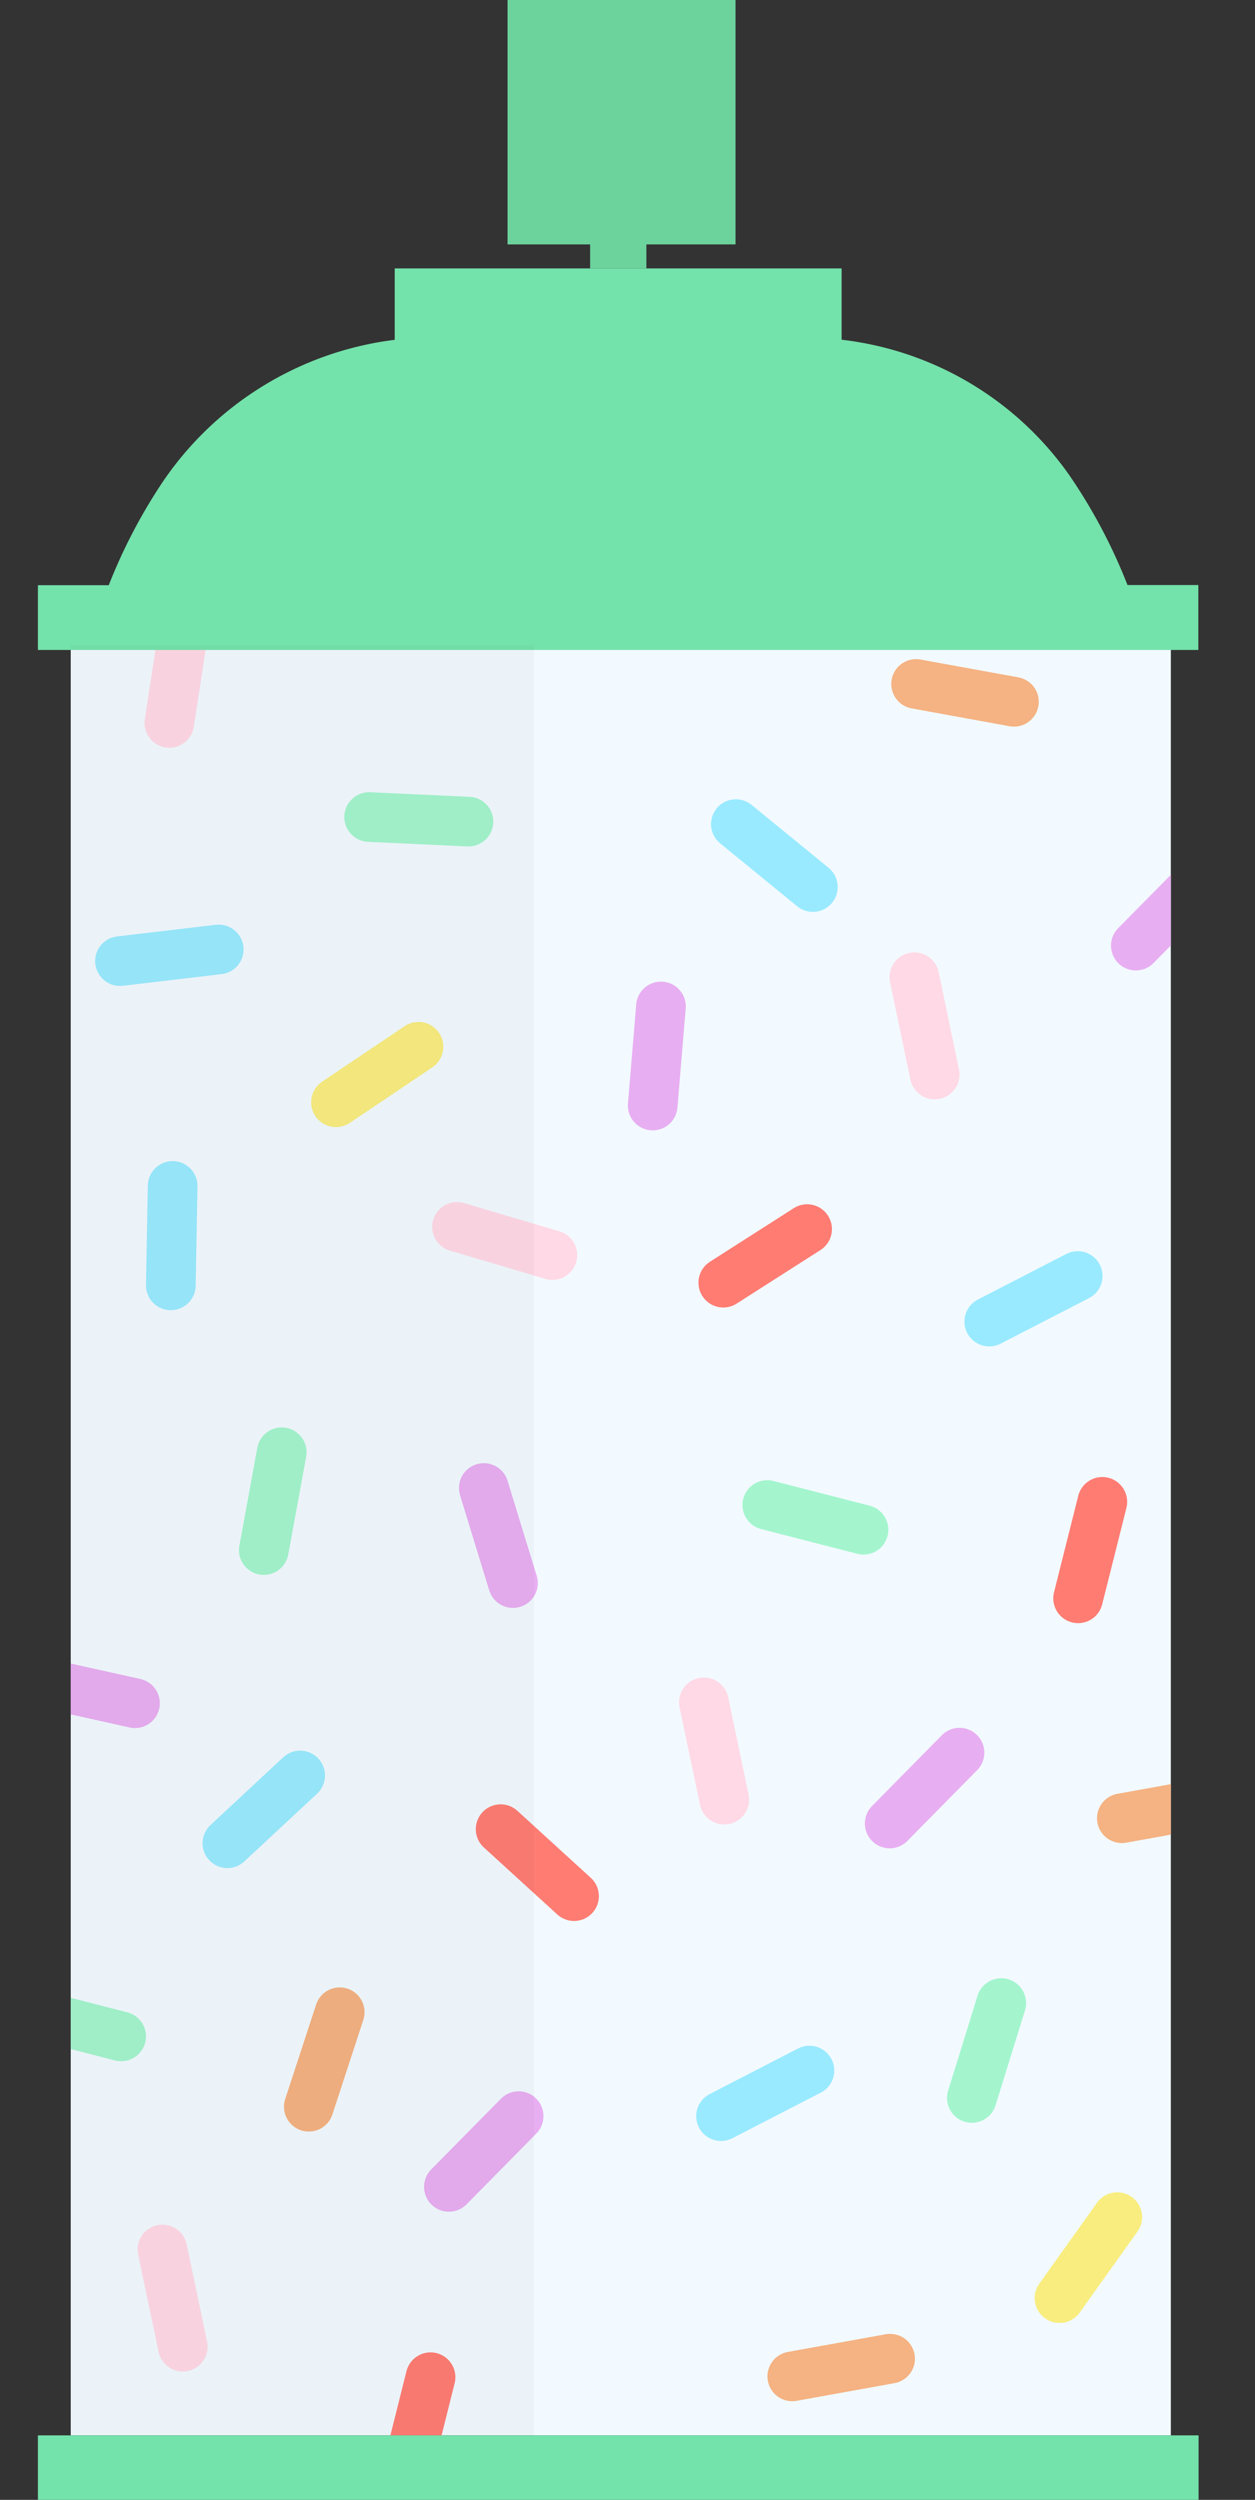 <svg xmlns="http://www.w3.org/2000/svg" xmlns:xlink="http://www.w3.org/1999/xlink" viewBox="0 0 150.61 300"><rect x="0" y="0" width="150.61" height="300" fill="#333333" stroke="none"/><defs><style>.cls-1,.cls-10,.cls-4,.cls-5,.cls-6,.cls-7,.cls-8,.cls-9{fill:none;}.cls-2{fill:#f2faff;}.cls-3{clip-path:url(#clip-path);}.cls-4{stroke:#ffd9e5;}.cls-10,.cls-4,.cls-5,.cls-6,.cls-7,.cls-8,.cls-9{stroke-linecap:round;stroke-miterlimit:10;stroke-width:5.96px;}.cls-5{stroke:#99eaff;}.cls-6{stroke:#a4f5ce;}.cls-7{stroke:#e8aef2;}.cls-8{stroke:#ff7c73;}.cls-9{stroke:#f5b282;}.cls-10{stroke:#f9ed7f;}.cls-11{fill:#74e2ab;}.cls-12{fill:#6cd39d;}.cls-13{opacity:0.03;}</style><clipPath id="clip-path"><rect class="cls-1" x="8.48" y="77.46" width="132.02" height="214.8" transform="translate(148.99 369.72) rotate(-180)"/></clipPath></defs><title>spray_can_sprinkles</title><g id="Layer_2" data-name="Layer 2"><g id="ART"><rect class="cls-2" x="8.48" y="77.46" width="132.02" height="214.8" transform="translate(148.99 369.72) rotate(-180)"/><g class="cls-3"><line class="cls-4" x1="109.73" y1="117.27" x2="112.17" y2="128.95"/><line class="cls-5" x1="118.72" y1="158.6" x2="129.33" y2="153.13"/><line class="cls-6" x1="147.63" y1="74.54" x2="136.08" y2="71.56"/><line class="cls-7" x1="144.69" y1="104.99" x2="136.31" y2="113.48"/><line class="cls-4" x1="22.13" y1="74.96" x2="20.32" y2="86.76"/><line class="cls-5" x1="14.4" y1="115.34" x2="26.25" y2="113.94"/><line class="cls-8" x1="86.8" y1="153.93" x2="96.86" y2="147.5"/><line class="cls-5" x1="97.55" y1="106.45" x2="88.31" y2="98.9"/><line class="cls-7" x1="78.33" y1="132.67" x2="79.32" y2="120.78"/><line class="cls-9" x1="121.68" y1="84.22" x2="109.94" y2="82.08"/><line class="cls-6" x1="44.3" y1="98.05" x2="56.22" y2="98.6"/><line class="cls-10" x1="40.32" y1="132.28" x2="50.22" y2="125.62"/><line class="cls-6" x1="54.7" y1="39.34" x2="44.92" y2="32.5"/><line class="cls-4" x1="19.49" y1="269.95" x2="21.94" y2="281.62"/><line class="cls-9" x1="106.82" y1="283.06" x2="95.08" y2="285.18"/><line class="cls-6" x1="14.54" y1="244.38" x2="2.98" y2="241.41"/><line class="cls-8" x1="51.67" y1="285.28" x2="48.77" y2="296.86"/><line class="cls-7" x1="62.24" y1="253.95" x2="53.87" y2="262.44"/><line class="cls-4" x1="84.47" y1="204.29" x2="86.92" y2="215.97"/><line class="cls-5" x1="86.53" y1="253.95" x2="97.14" y2="248.48"/><line class="cls-9" x1="146.37" y1="216.08" x2="134.63" y2="218.2"/><line class="cls-6" x1="116.63" y1="251.77" x2="120.16" y2="240.38"/><line class="cls-10" x1="127.15" y1="275.79" x2="134.08" y2="266.07"/><line class="cls-6" x1="103.63" y1="183.58" x2="92.08" y2="180.61"/><line class="cls-8" x1="132.29" y1="180.23" x2="129.38" y2="191.81"/><line class="cls-7" x1="115.15" y1="210.33" x2="106.77" y2="218.83"/><line class="cls-4" x1="66.29" y1="150.62" x2="54.84" y2="147.23"/><line class="cls-5" x1="20.72" y1="142.32" x2="20.5" y2="154.25"/><line class="cls-5" x1="27.29" y1="221.2" x2="36.02" y2="213.07"/><line class="cls-7" x1="4.55" y1="201.81" x2="16.2" y2="204.4"/><line class="cls-9" x1="37.06" y1="252.82" x2="40.77" y2="241.48"/><line class="cls-6" x1="33.81" y1="174.28" x2="31.66" y2="186.02"/><line class="cls-8" x1="68.89" y1="227.55" x2="60.08" y2="219.51"/><line class="cls-7" x1="61.56" y1="189.98" x2="58.06" y2="178.57"/></g><rect class="cls-11" x="4.55" y="292.26" width="139.29" height="7.74"/><path class="cls-11" d="M13.05,70.23a65.31,65.31,0,0,1,6.27-12.09A39.51,39.51,0,0,1,47.37,40.78V32.21H101v8.56A38.82,38.82,0,0,1,128.31,57a65.52,65.52,0,0,1,7,13.21h8.5V78H4.55V70.23Z"/><polygon class="cls-12" points="77.57 29.33 88.27 29.33 88.27 0 60.91 0 60.91 29.33 70.82 29.33 70.82 32.21 77.57 32.21 77.57 29.33"/><rect class="cls-13" x="8.48" y="77.46" width="55.58" height="214.8" transform="translate(72.55 369.72) rotate(-180)"/></g></g></svg>
